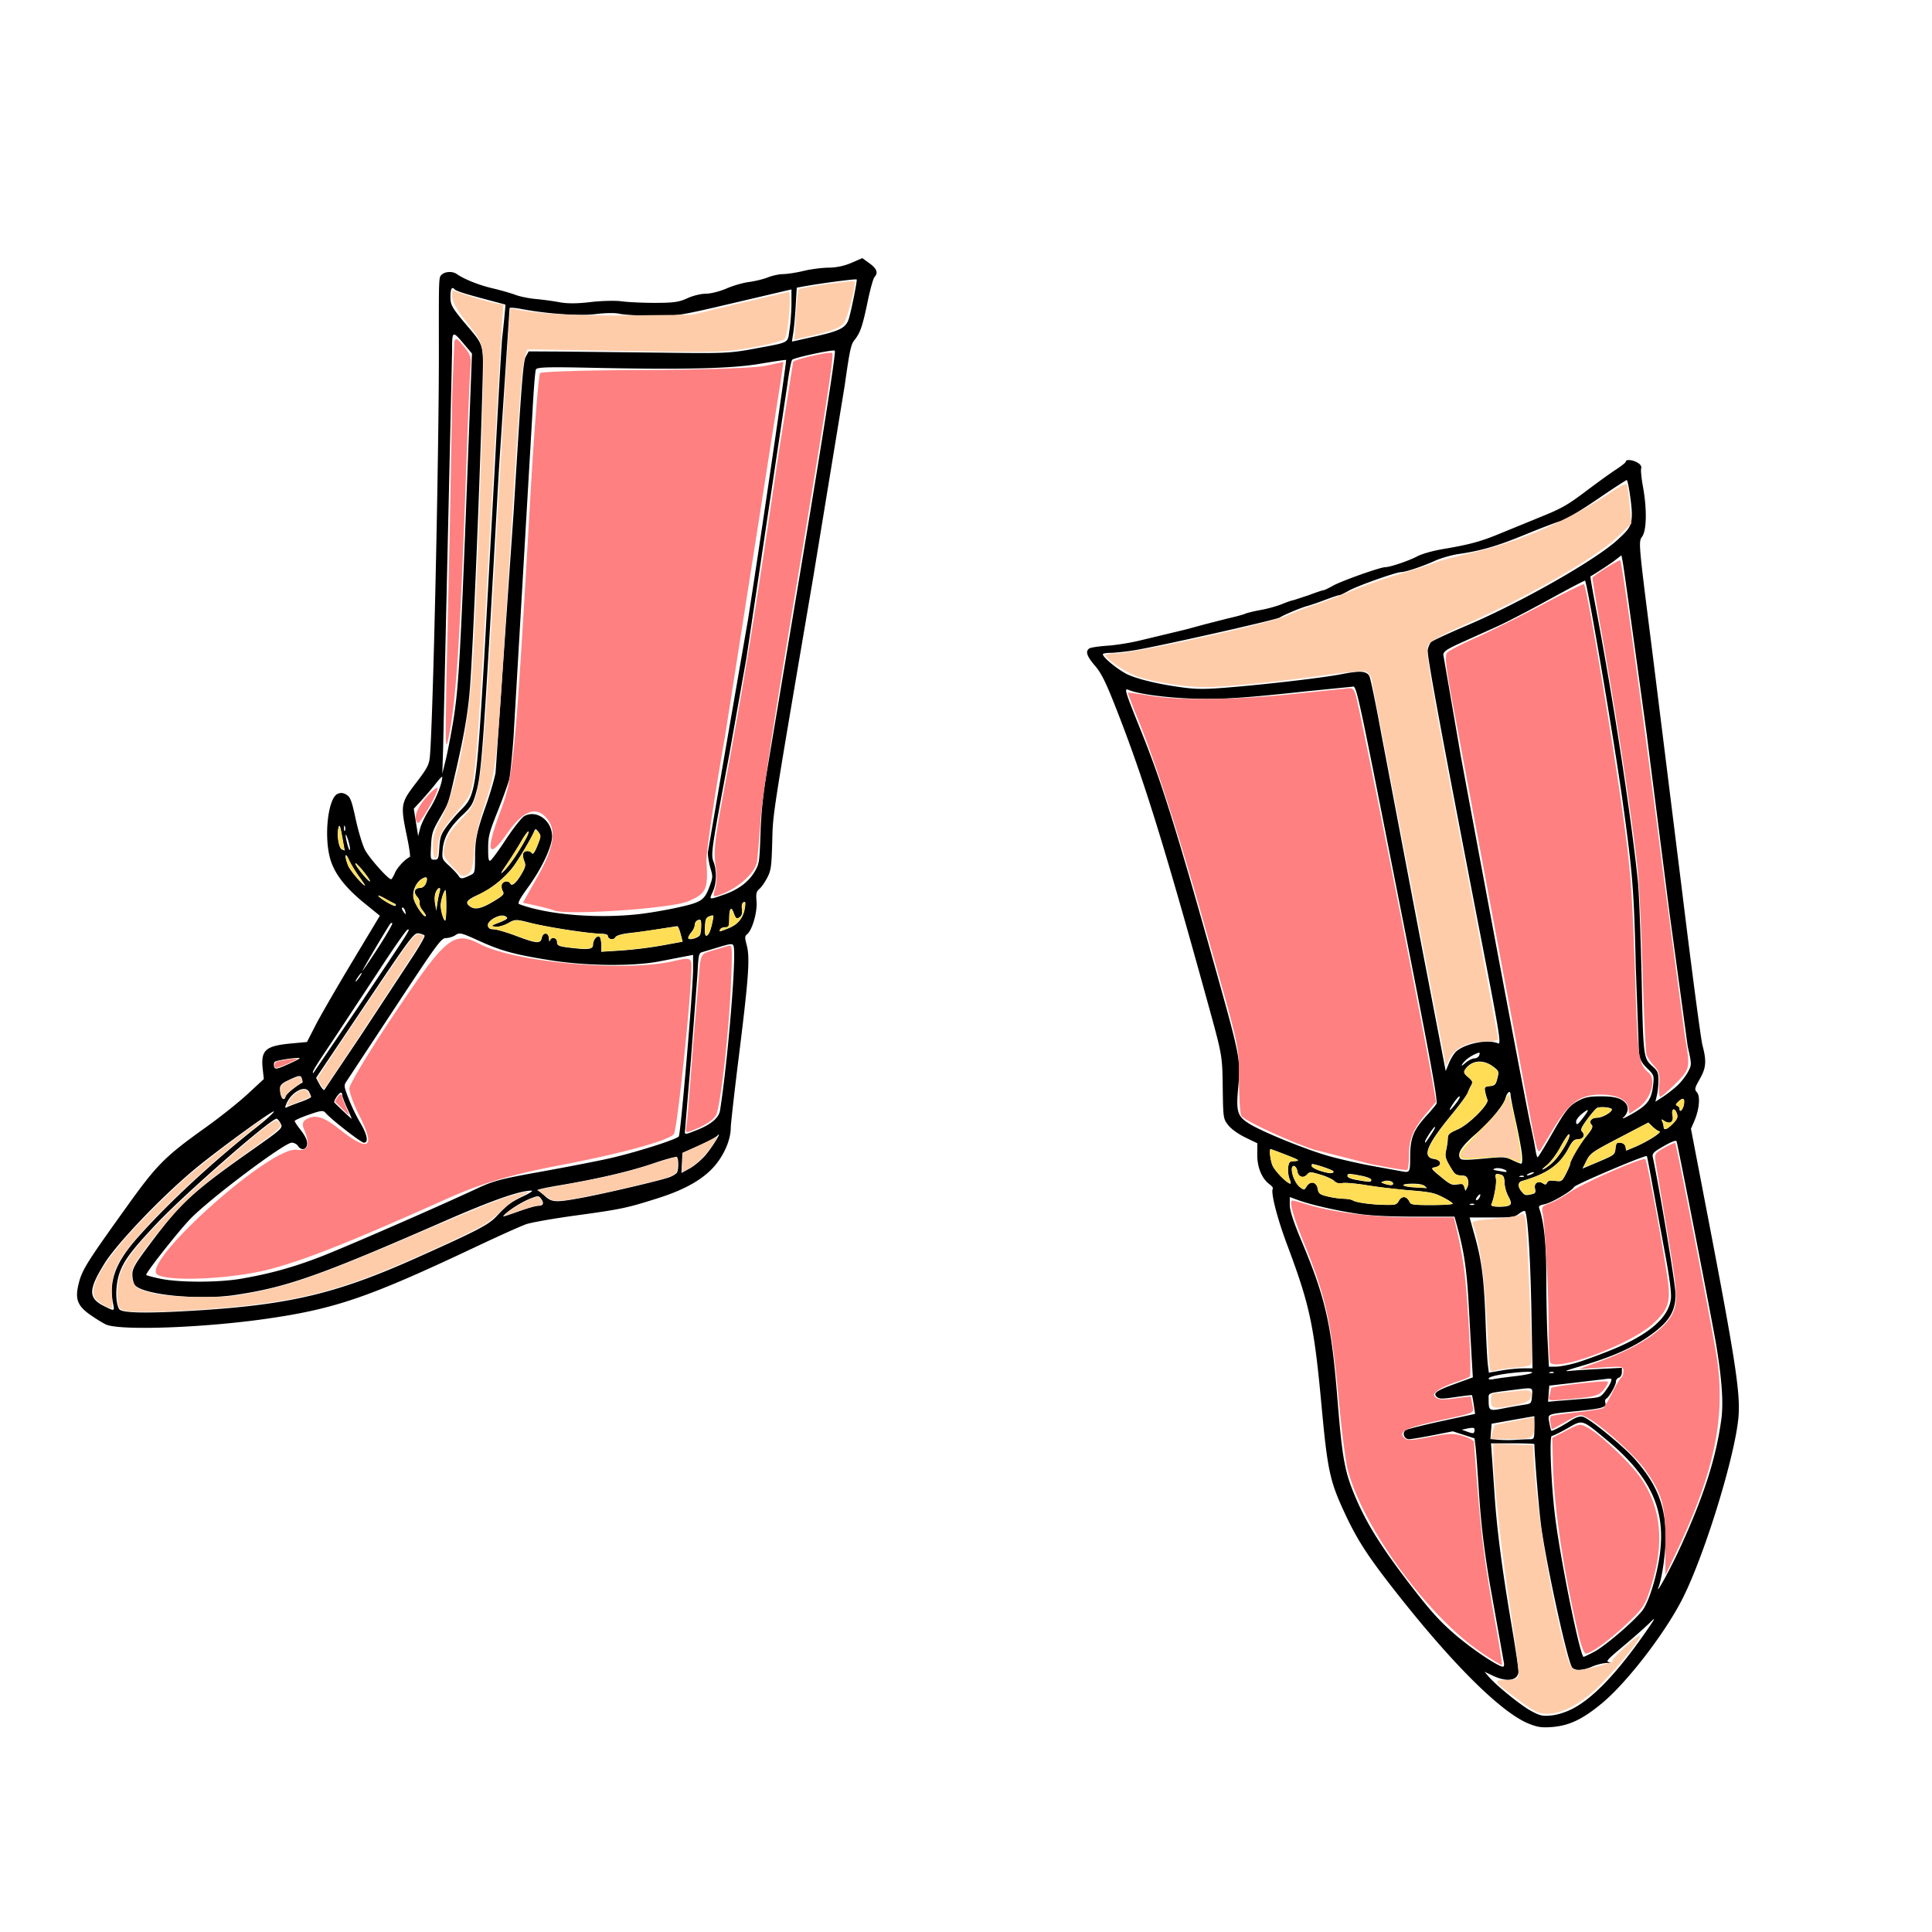 <svg xmlns="http://www.w3.org/2000/svg" cursor="default" viewBox="0 0 256 256" xmlns:v="https://vecta.io/nano"><path d="M114.257 34.202l-1.439.627a7.86 7.86 0 0 1-3.009.637c-.864.005-2.353.197-3.309.427s-2.178.421-2.715.426-1.452.2-2.031.433-1.704.508-2.498.611-2.146.494-3.003.87-2.081.684-2.723.684-1.747.273-2.46.605c-1.067.499-1.813.606-4.229.61-1.613.002-3.617-.09-4.454-.206s-2.694-.071-4.127.099c-1.772.211-3.094.218-4.128.023-.836-.158-2.246-.35-3.133-.427s-2.109-.327-2.716-.555-1.982-.621-3.058-.873c-1.776-.417-3.742-1.206-4.722-1.895-.536-.377-1.539-.329-1.972.095-.401.392-.389.076-.378 10.312.014 13.584-.787 49.448-1.197 53.58-.105 1.064-.351 1.527-1.846 3.48-2.024 2.644-2.062 2.876-1.178 7.118.297 1.428.467 2.629.377 2.67-.635.285-1.661 1.377-1.968 2.094-.202.472-.435.859-.518.859-.395.005-2.946-2.875-3.475-3.923-.329-.651-.875-2.468-1.214-4.038-.525-2.431-.705-2.911-1.21-3.235-.404-.26-.78-.3-1.182-.125-1.236.537-1.827 5.347-1.036 8.429.522 2.036 1.968 3.943 4.63 6.103l1.999 1.623-3.703 6.165c-2.037 3.391-4.21 7.155-4.829 8.365l-1.127 2.2-2.064.192c-3.483.325-4.084.88-3.789 3.498l.137 1.218-2.137 1.98c-1.175 1.089-3.653 3.063-5.506 4.387-5.469 3.906-6.493 4.932-10.492 10.508-5.539 7.724-6.006 8.483-6.462 10.507-.407 1.805-.046 2.7 1.538 3.821.703.498 1.648 1.085 2.1 1.305 1.756.856 12.806.474 21.243-.733 9.174-1.313 13.598-2.831 27.807-9.544 2.987-1.411 5.984-2.758 6.661-2.992s3.609-.752 6.517-1.151c6.121-.839 6.814-.985 11.042-2.329 3.722-1.182 6.213-2.665 7.699-4.584 1.131-1.459 1.849-3.272 1.857-4.685.003-.512.487-4.795 1.076-9.519 1.293-10.359 1.484-13.027 1.05-14.677-.282-1.074-.278-1.215.054-1.49.672-.557 1.357-2.946 1.24-4.324-.091-1.07-.034-1.314.389-1.682.272-.237.74-.911 1.039-1.499.489-.961.554-1.43.648-4.674.116-4.026-.155-2.274 5.473-35.335l4.138-25.227c.65-4.616.822-5.413 1.294-5.994.761-.936 1.061-1.815 1.749-5.123.33-1.586.733-3.029.895-3.205.518-.564.319-1.116-.661-1.827zm-.805 2.817c.037.002.06.005.065.012.088.117-.654 3.852-1.016 5.116-.36 1.258-1.119 1.673-4.409 2.414l-3.142.701c-.017 0 .05-.48.15-1.068s.248-2.196.329-3.573l.147-2.504 1.114-.2c2.15-.386 6.2-.918 6.762-.898zm-53.47 1.151c.065 0 .141.047.227.138.25.265 1.295.6 4.691 1.501l2.072.549c.03.004-.313 3.511-.423 4.328-.075.555-.526 8.408-1.003 17.451l-1.412 25.527c-1.011 16.871-1.146 17.752-2.99 19.582a22.7 22.7 0 0 0-1.983 2.297c-.734 1.013-.864 1.393-.95 2.771-.092 1.475-.142 1.598-.642 1.598-.529 0-.54-.042-.454-1.816.078-1.627.19-1.995 1.073-3.534 1.301-2.267 1.167-1.884 2.143-6.094 1.189-5.129 1.704-8.154 1.956-11.503.408-5.42 1.303-27.112 1.642-39.79.151-5.665.243-5.31-2.071-8.055-1.955-2.32-2.172-2.694-2.172-3.755 0-.795.101-1.198.296-1.195zm44.89.184v1.82c0 1.001-.112 2.557-.248 3.459-.289 1.911.14 1.674-4.64 2.567-3.254.608-4.037.642-12.274.528l-13.228-.144-4.43-.023-.392.721c-.337.619-.564 3.547-1.605 20.624l-2.39 34.475c-.163.876-.733 2.826-1.267 4.333-1.221 3.446-1.45 4.551-1.452 6.989-.002 1.762-.05 1.978-.49 2.197-1.196.594-1.41.614-1.695.158-.159-.255-.722-.859-1.251-1.342-.936-.855-.958-.911-.852-2.16.135-1.592.938-2.977 2.665-4.593 1.103-1.033 1.337-1.423 1.767-2.949.734-2.605.966-5.905 3.015-42.733l1.418-21.464c.061-.082.743-.029 1.514.117 3.451.655 7.834.955 9.924.681 1.167-.153 2.552-.174 3.076-.047s2.48.252 4.345.278c3.241.046 3.699-.025 10.343-1.588l7.549-1.77zm-44.711 5.974c.226-.032.65.47 1.446 1.415l.932 1.106-.56 14.711c-.988 25.951-1.206 29.733-1.98 34.325-.294 1.745-.727 3.952-.962 4.904l-.428 1.731.106-3.317 1.188-52.579c0-1.537.002-2.259.257-2.295zm50.379 2.12c.046.003.074.012.082.025.157.262-1.775 12.582-4.878 31.095l-4.173 24.951c-.471 2.847-.708 5.194-.802 7.954-.126 3.707-.166 3.973-.738 4.969-.799 1.391-2.197 2.445-4.123 3.109-2.019.696-1.964.711-1.461-.385.514-1.119.557-2.808.102-3.977-.379-.972-.273-1.69 2.098-14.267l2.252-12.692 5.442-36.344c.212-1.586.491-3.028.621-3.204.198-.269 4.887-1.285 5.578-1.235zm-6.458 1.242c.05-.004.078-.003.082 0 .088.109-3.556 24.952-5.038 34.349l-3.371 19.465-1.961 11.46c0 .515.155 1.45.343 2.076.316 1.047.314 1.221-.02 2.155-.747 2.09-1.071 2.326-4.133 3.016-1.549.349-3.941.761-5.315.915-5.575.627-12.147.079-15.876-1.323-.251-.095.067-.695 1.195-2.253 1.814-2.505 3.167-5.381 3.167-6.727 0-2.081-2.051-3.582-3.674-2.689-.352.194-1.438 1.564-2.412 3.044s-1.91 2.763-2.079 2.849c-.244.124-.307-.205-.307-1.601 0-1.589.123-2.066 1.278-4.966.703-1.765 1.385-3.663 1.516-4.219s.385-3.021.565-5.48l2.532-43.467c.143-2.728.339-5.129.436-5.336.141-.302 1.524-.348 6.972-.232 12.653.268 18.828.129 22.655-.513 1.673-.281 3.097-.495 3.446-.521zm-45.499 55.237c.011 0 .017.007.017.022 0 .841-.802 2.884-1.65 4.202-.554.861-1.128 2.031-1.275 2.599l-.268 1.034-.289-1.81-.289-1.81 1.07-1.169c.588-.643 1.437-1.64 1.885-2.217.392-.504.722-.853.799-.852zm-12.939 6.47c.02.004.043.049.069.135.063.208.055.457-.017.553s-.124-.075-.114-.379c.007-.21.029-.315.062-.309zm-.67.033c.093.006.197.439.384 1.474l.326 1.821c-.006-.018-.174-.091-.374-.161-.429-.151-.72-1.973-.462-2.893.044-.157.084-.243.126-.24zm26.013.454c.08.006.182.124.36.357.374.491.369.561-.131 1.814-.36.902-.59 1.211-.747 1.004-.296-.393-.943-.384-1.129.016-.081.174-.026.616.122.983.236.585.195.797-.334 1.717-.695 1.21-1.311 1.744-1.513 1.311-.207-.444-.976-.343-1.118.147-.069.24-.006.629.141.865.226.362.054.558-1.116 1.271-1.659 1.01-2.521 1.224-3.176.789-.8-.531-.573-.884 1.036-1.612 1.632-.738 3.349-2.095 4.521-3.575.689-.87 2.427-3.778 2.853-4.773.091-.213.15-.319.23-.313zm-.977.281c.071-.002.046.175-.112.566-.126.313-.711 1.338-1.3 2.278s-1.394 2.009-1.788 2.377c-.603.562-.545.416.369-.927.597-.877 1.428-2.199 1.846-2.937.482-.85.866-1.353.984-1.357zm-24.18.444c.048.025.147.242.291.685.178.543.289 1.124.247 1.29s-.191-.135-.331-.67c-.225-.858-.287-1.348-.207-1.306zm.008 2.704c.07-.01.207.169.4.599.25.555.856 1.561 1.348 2.236s.849 1.217.794 1.206c-.367-.071-2.016-2.018-2.278-2.69-.309-.791-.38-1.334-.264-1.351zm1.267 1.068c.107-.007.586.481 1.11 1.14.56.702.922 1.276.804 1.276-.286 0-2.069-2.224-1.931-2.408zm9.273 1.874c.252-.011.277.264.059.806-.143.354-.458.602-.765.602-.72 0-.924.574-.404 1.134.237.255.389.633.337.84s.112.631.363.943.458.626.458.699c0 .694-1.464-1.343-1.642-2.284-.173-.914.335-2.077 1.112-2.547.206-.125.367-.189.482-.194zm1.814 1.414c.128-.021.19.139.076.498-.089.278-.228.959-.309 1.514l-.148 1.01-.163-.921c-.097-.548-.066-1.161.076-1.514.147-.364.34-.566.468-.587zm.823.283c.071 0 .131.909.135 2.019s-.072 2.018-.168 2.018c-.217 0-.599-1.29-.599-2.024 0-.619.439-2.015.632-2.012zm-8.869.709c.087-.01.46.157.904.409.508.287 1.065.583 1.238.658s.222.212.109.304c-.195.158-2.271-1.081-2.271-1.356 0-.009.007-.014.019-.015zm48.531.844c.114.021.113.246.028.806-.197 1.311-.911 2.196-2.169 2.692-1.287.507-1.285.507-1.114.139.074-.159.373-.288.665-.288.473 0 .53-.124.53-1.137 0-1.37.281-1.703.615-.729.263.767.413.843.881.45.183-.154.259-.543.195-.99-.07-.485.004-.793.215-.901.065-.033.115-.049.153-.041zm-45.341.753c.121 0 .277.195.346.433s.091.433.05.433-.197-.195-.346-.433c-.156-.249-.177-.433-.05-.433zm41.081 1.033c.171.007.127.234-.02.947-.118.576-.315 1.21-.437 1.409-.417.679-.627.36-.561-.846.057-1.027.152-1.236.64-1.408.177-.062.299-.105.377-.101zm-27.802.024c.111.005.211.026.295.068.537.264.381.42-.925.928-.938.365-.95.384-.314.476.365.053 1.103-.154 1.64-.46.958-.545 1.016-.545 3.063-.022 2.196.561 7.804 1.416 9.291 1.416.481 0 .875.116.875.257 0 .473.742.652.972.234.144-.261.879-.474 2.069-.6 1.016-.107 2.775-.351 3.91-.542l2.247-.353c.101-.003.304.46.451 1.029l.268 1.036-2.714.499a55.29 55.29 0 0 1-5.393.667l-2.68.168v-.892c0-.491-.102-.976-.227-1.078-.318-.261-.859.403-.859 1.052 0 .612-.679.684-3.313.354-1.234-.155-1.466-.269-1.466-.719 0-.611-.767-.753-.942-.175-.06.198-.117.068-.127-.289-.022-.83-.788-.888-.949-.072-.155.787-.699.741-3.413-.289-1.254-.476-2.591-.865-2.971-.865-.484 0-.713-.151-.766-.505-.085-.569 1.202-1.356 1.976-1.323zm26.097.547c.174.015.211.226.208.803-.002.501-.075 1.052-.163 1.226-.213.421-1.572.763-1.572.396 0-.156.196-.506.435-.778s.434-.71.434-.973a.71.71 0 0 1 .434-.63.57.57 0 0 1 .223-.043zm-40.83.428c.039-.003.074.011.099.045.067.089-.77 1.541-1.861 3.226s-2.029 3.063-2.084 3.063c-.081 0 2.926-5.101 3.644-6.182.062-.093.138-.146.202-.151zm2.248.869c.206.045-.542 1.159-6.581 10.16l-6.028 8.862c-.263 0 .157-.709 2.373-3.998l6.116-9.27c2.013-3.094 3.807-5.671 3.986-5.727.056-.017.104-.033.134-.027zm1.213.507c.038-.002.075.002.113.006.355.053.717.186.804.296s-.749 1.559-1.857 3.221l-6.637 10.088-4.801 7.153c-.098.047-.382-.294-.631-.758l-.453-.844 6.464-9.626c5.648-8.411 6.426-9.506 6.998-9.536zm5.616.036c.4.02 1.022.281 2.389.907 3.024 1.385 4.796 1.872 9.585 2.634 4.776.76 10.969.821 14.451.144l3.422-.663 1.032-.197-.005 1.986c-.007 2.613-1.642 21.741-1.886 22.064-.325.431-6.074 2.236-9.499 2.983-1.801.392-5.864 1.177-9.031 1.744-5.044.903-6.066 1.176-8.255 2.202-4.962 2.327-17.559 7.819-20.749 9.045-3.609 1.388-6.611 2.218-10.42 2.881h0c-3.006.523-8.201.528-10.715.011-.992-.204-1.849-.432-1.905-.505-.148-.196 4.353-5.905 5.904-7.488 2.672-2.729 12.412-10.038 13.377-10.038.308 0 .681.195.83.433.353.566 1.005.554 1.171-.021.162-.56-.094-1.171-.948-2.263-.362-.463-.658-.923-.658-1.024s.842-.475 1.87-.834c1.643-.572 1.913-.6 2.227-.232.734.862 4.696 3.941 5.071 3.941.653 0 .454-1.064-.497-2.662a24.74 24.74 0 0 1-1.536-3.196c-.64-1.683-.643-1.713-.237-2.322l6.436-9.775c5.545-8.429 6.08-9.157 6.718-9.16.382 0 .95-.18 1.264-.397.194-.134.354-.209.594-.196zm35.829 1.413c.274-.018.367.068.419.25.385 1.333-.771 15.323-1.8 21.78-.154.964-1.155 1.825-2.979 2.561-1.51.61-1.678.643-1.674.334.002-.119.344-4.24.762-9.158l.899-11.759c.127-2.551.184-2.831.596-2.95l2.265-.68c.781-.237 1.237-.36 1.512-.378zm-48.874 3.797c.06 0-.068.259-.284.577s-.442.577-.502.577.068-.259.285-.577.442-.577.502-.577zm-8.441 11.27c.169 0 .259.019.227.063-.06.081-.814.461-1.676.843-1.334.592-1.586.632-1.691.269-.068-.235-.047-.522.047-.638.154-.192 2.363-.539 3.093-.537zm.191 2.405c.201 0 .276.121.341.347.077.265.113.496.08.513-.795.412-2.123 1.489-2.21 1.792-.254.881-.782.179-.782-1.039 0-.361.293-.669.923-.97.922-.44 1.389-.643 1.647-.643zm.672 1.707c.256.013.469.125.598.36.158.287.287.599.287.695s-.628.395-1.396.667-1.561.578-1.763.681c-.313.159-.331.099-.126-.411.471-1.17 1.632-2.029 2.4-1.991zm4.829.483c.101 0 .184.148.184.329s.292.96.649 1.731.626 1.402.597 1.402c-.065 0-2.133-1.946-2.29-2.155-.137-.182.604-1.306.86-1.306zm-8.883 2.499c.097.079-.933 1.019-2.288 2.088-5.886 4.643-11.883 10.217-15.858 14.738-2.873 3.267-3.744 5.693-3.135 8.726.188.934.166.937-1.33.174-1.992-1.016-1.953-2.162.19-5.605 1.689-2.715 7.81-9.089 12.146-12.647 3.108-2.551 10.088-7.628 10.275-7.475zm.367.962c.111 0 .35.281.531.624.323.612.252.677-3.844 3.56-7.756 5.459-9.383 6.958-13.46 12.405-2.012 2.688-2.335 3.25-2.335 4.062 0 .518.147 1.136.326 1.374.976 1.297 8.437 2.047 13.251 1.333 6.889-1.022 11.185-2.536 27.807-9.802 6.279-2.745 10.037-4.059 11.514-4.025.239.006-.243.33-1.071.721-1.652.78-2.159 1.159-3.563 2.663-1.067 1.143-2.558 1.918-10.681 5.553-10.374 4.641-16.564 6.138-28.567 6.91-6.897.443-10.42.395-10.759-.148-.515-.823-.517-3.07-.005-4.65.554-1.709 1.619-3.139 5-6.716 3.757-3.973 15.069-13.864 15.857-13.864zm58.61 2.084c.116.06-1.016 1.852-1.792 2.759-.533.623-1.465 1.406-2.071 1.74l-1.102.608.066-1.336.066-1.336 2.141-.952c1.177-.523 2.298-1.118 2.49-1.322.117-.124.181-.173.203-.162zm-5.664 2.975c.051-.003.084 0 .097.011.23.189.247 1.579.024 2.037-.088.181-.551.473-1.028.649-1.179.435-8.768 2.211-11.793 2.76-3.262.592-3.762.567-4.654-.237-.416-.375-.879-.736-1.028-.802s1.131-.355 2.845-.641c5.094-.851 9.45-1.868 12.539-2.926 1.398-.479 2.64-.828 2.998-.85zm-18.332 5.226c.196.008.303.127.463.362.398.584.254.892-.418.892-.26 0-1.196.255-2.082.566-2.764.972-2.733.964-2.37.601.667-.665 2.316-1.694 3.403-2.122.521-.205.808-.307 1.004-.298z"/><path d="M215.846 60.96c-.244-.006-.412.059-.412.202 0 .115-.577.582-1.282 1.038s-2.528 1.769-4.049 2.918c-2.374 1.792-3.211 2.268-5.898 3.352l-5.387 2.205c-2.547 1.063-4.067 1.48-7.524 2.064-1.432.242-2.838.634-3.482.971-1.171.613-3.622 1.443-4.262 1.443-.666 0-5.861 1.847-6.952 2.471-.564.323-1.124.587-1.245.587s-.997.295-1.946.655l-1.992.655c-.146 0-.825.229-1.508.509s-1.954.636-2.824.79-1.814.382-2.099.506-1.293.397-2.239.606l-3.171.812-2.503.677-5.972 1.434c-1.256.311-3.212.627-4.348.703s-2.213.235-2.394.353c-.572.374-.362 1.031.733 2.298.833.965 1.432 2.171 2.782 5.608 3.606 9.18 6.289 17.786 12.057 38.673 2.065 7.478 2.029 7.277 2.092 11.717.056 3.952.073 4.062.743 4.9.407.508 1.328 1.168 2.263 1.62l1.577.762-.008 1.531c-.009 1.667.614 3.16 1.631 3.908.307.226.502.488.433.581-.315.423.568 3.896 1.883 7.402 3.02 8.05 3.574 10.643 4.575 21.423.788 8.489 1.096 9.916 3.035 14.093 1.602 3.451 2.955 5.576 6.216 9.767 7.821 10.053 14.517 16.742 18.23 18.212 1.127.446 1.654.527 2.907.444 2.36-.156 4.181-1.01 6.784-3.178 3.374-2.811 8.451-9.43 10.72-13.975 2.943-5.896 6.918-18.858 7.35-23.968.261-3.093-.423-7.57-4.017-26.277l-2.283-11.884.449-1.034c.655-1.51.814-3.278.342-3.798-.344-.379-.306-.559.372-1.747.851-1.492.923-2.375.362-4.492-.207-.781-1.392-9.726-2.633-19.878l-4.059-32.645c-1.783-14.042-1.796-14.195-1.311-14.854.611-.831.663-3.634.121-6.624-.202-1.114-.31-2.209-.239-2.432.082-.259-.092-.534-.48-.759-.377-.219-.819-.341-1.133-.347zm-.283 2.654c.189.168.662 3.318.662 4.412 0 1.588-.209 1.97-1.935 3.543-2.924 2.664-12.694 8.222-19.747 11.234-2.538 1.084-4.751 2.107-4.918 2.273s-.365.631-.44 1.032c-.129.684 1.664 10.367 7.485 40.412 1.991 10.278 2.25 11.913 1.861 11.741-1.348-.598-4.41-.004-5.6 1.086-.276.253-.696.936-.934 1.517l-.432 1.058-3.62-18.805-4.936-25.983c-.723-3.948-1.431-7.357-1.573-7.576-.422-.653-1.203-.704-3.625-.234-2.532.491-10.173 1.382-15.416 1.797-2.654.211-3.815.21-5.473 0-3.062-.389-5.994-1.068-7.457-1.727-1.189-.536-3.332-2.271-3.332-2.697 0-.103.445-.187.988-.188s1.937-.148 3.096-.329c3-.468 18.894-4.046 19.367-4.36.534-.353 2.874-1.328 3.689-1.537.362-.093 1.403-.45 2.312-.794s1.752-.625 1.874-.625.681-.264 1.245-.587c1.091-.625 6.285-2.471 6.952-2.471.584 0 2.822-.748 4.481-1.497.797-.36 2.22-.766 3.162-.903 2.95-.428 5.113-1.056 8.647-2.511 1.881-.775 4.007-1.593 4.725-1.819.828-.261 2.679-1.348 5.059-2.973 2.064-1.409 3.788-2.529 3.832-2.491zm-.711 9.967l.157.84c.153.82.767 5.222 3.177 22.793l3.038 23.809 2.404 17.617c.546 2.422.546 2.441.036 3.397-.282.528-.897 1.324-1.367 1.767s-1.325 1.116-1.901 1.494l-1.047.687.2-.85c.11-.467.203-1.363.207-1.99.006-.931-.119-1.253-.676-1.748-1.342-1.192-1.325-1.066-1.556-11.836-.12-5.597-.348-11.406-.506-12.907-.965-9.147-3.344-24.554-5.666-36.684-.375-1.96-.648-3.581-.606-3.603.518-.267 2.637-1.656 3.277-2.148zm-4.828 3.356c.299.278 3.895 21.399 4.996 29.342 1.321 9.53 1.482 11.558 1.73 21.843l.417 11.402c.128.863.391 1.351 1.097 2.035.88.853.922.964.793 2.142-.219 1.999-.703 2.682-2.736 3.853-1.001.577-1.544.806-1.217.512.649-.581.757-1.4.255-1.942-.582-.628-1.449-.856-3.268-.854-1.396.002-2.011.11-2.764.491-1.376.697-1.844 1.272-3.758 4.619-.934 1.634-1.758 2.971-1.83 2.971s-.201-.467-.287-1.038-.386-2.069-.667-3.331c-.52-2.336-4.908-25.56-9.224-48.82l-2.315-13.432c.062-.441.553-.759 2.58-1.668l4.608-2.077c1.158-.524 4.221-2.115 6.808-3.536s4.739-2.551 4.781-2.512zm-30.722 14.032c.509.017.87 2.038 6.859 32.348 3.337 16.888 4.379 22.608 4.178 22.936-.147.24-.723.933-1.28 1.54-1.759 1.917-2.191 2.974-2.204 5.394-.012 2.258.005 2.233-1.329 1.979l-3.557-.646c-1.667-.3-4.252-.882-5.744-1.292-2.879-.791-8.707-3.138-10.571-4.258-1.687-1.013-1.884-1.605-1.594-4.774.355-3.873.359-3.849-3.594-17.931-4.624-16.47-6.62-22.82-9.145-29.086-2.318-5.754-2.403-6.028-1.769-5.759 1.26.535 4.89 1.027 8.455 1.146 3.83.127 6.752-.06 15.134-.968l5.916-.59c.096-.003.172-.041.244-.039zm16.665 48.519c.126-.012.118.086.043.324s-.36.433-.646.433c-.28 0-.816.27-1.192.601-.465.409-.595.461-.407.162.323-.514 1.017-1.045 1.814-1.386.187-.08.311-.127.387-.134zm.042 1.178c.59-.01 1.22.201 1.812.639.801.593.829.668.597 1.584-.212.838-.34.97-.999 1.033-.691.065-.744.131-.615.764.077.381.211.841.297 1.021.273.572-2.461 3.309-3.945 3.948-1.109.478-1.306.658-1.309 1.201-.002.351-.099 1.044-.215 1.539-.208.89-.11 1.187.955 2.867.208.328.553.491 1.034.491.556 0 .762.129.892.56.093.308.056.77-.082 1.027l-.252.467-.158-.502c-.135-.427-.275-.481-.94-.36-.69.126-.943.009-2.172-1.011-1.345-1.115-1.37-1.157-.752-1.278.959-.188.853-.944-.152-1.088-1.616-.23-.978-1.841 2.311-5.839 1.089-1.323 2.059-2.64 2.157-2.925s.306-.738.465-1.006c.244-.412.181-.576-.405-1.062-.539-.447-.637-.664-.438-.971.462-.715 1.155-1.089 1.914-1.101zm3.987 4.028c.091-.005.155.096.155.33 0 .239.303 1.793.674 3.453s.743 3.632.829 4.383c.086.759.05 1.355-.081 1.342s-.67-.23-1.201-.483c-.923-.439-1.091-.448-3.806-.196-2.255.209-2.886.207-3.06-.009-.486-.602.103-1.57 1.923-3.159 2.062-1.8 3.805-3.889 4.066-4.875.126-.476.351-.778.502-.786zm-6.615.579c.117-.002.015.274-.226.612-.895 1.256-1.458 1.671-.725.535.406-.629.833-1.145.95-1.147zm29.621.33c.169.024.216.276.132.752-.122.691-.585 1.153-.585.584 0-.177-.148-.365-.329-.418-.237-.069-.191-.225.167-.559.277-.259.483-.378.615-.359zm-10.629 1.094c.572.007 1.217.131 1.217.309 0 .371-1.284 1.103-1.936 1.103-.79 0-1.182.501-.738.945.213.212.047.576-.658 1.444-.931 1.146-2.202 3.309-2.202 3.748 0 .124-.248.704-.551 1.288-.53 1.022-.583 1.057-1.444.941-.679-.091-.934-.033-1.061.241s-.25.304-.528.113c-.628-.432-1.243-.056-1.071.655.125.519.05.651-.429.758-.859.191-.91.178-1.356-.35-.542-.642-.52-1.244.051-1.407 3.287-.934 5.024-2.155 6.16-4.33.494-.946.751-1.198 1.226-1.201.715-.005 1.035-.537.589-.982-.256-.256-.135-.567.628-1.608.52-.71 1.107-1.402 1.304-1.537.137-.095.455-.132.799-.128zm9.406.299c.103.002.23.115.346.366.279.603.178.914-.522 1.604-.735.724-1.162.857-1.162.362 0-.17-.081-.49-.181-.71-.159-.351-.127-.364.26-.103.755.509 1.289.15 1.09-.731-.11-.487-.002-.792.169-.788zm-11.447.102c.17-.037-.019.298-.566 1.016-.735.965-.919 1.06-.919.474 0-.218.356-.679.791-1.024.362-.287.593-.443.695-.465zm8.085 1.638l.551.539c.303.296.717.578.921.627.426.101-1.608 1.395-3.316 2.11l-1.102.461-.084-.488c-.053-.308-.297-.514-.66-.556-.495-.058-.588.049-.659.764-.08.804-.158.864-2.233 1.742l-2.15.909.525-1.048c.493-.984.76-1.171 4.366-3.053zm-28.276.577c.091-.011-.103.384-.458.922-.782 1.185-.863 1.285-.863 1.07 0-.268 1.035-1.849 1.299-1.984.009-.005.016-.008.022-.008zm17.735.981c.499 0-.956 2.586-2.074 3.687-.386.38-.956.804-1.266.942-.326.144-.168-.065.372-.496.53-.422 1.331-1.482 1.845-2.439.499-.931 1.005-1.693 1.123-1.693zm14.127.876c.082-.006.132.013.15.057.153.373 4.748 23.97 5.241 26.917.763 4.561.986 7.761.69 9.923-.71 5.199-2.327 10.217-5.527 17.16-1.265 2.746-3.285 6.41-2.786 5.054.496-1.347.933-4.474.933-6.683 0-4.055-1.153-6.945-4.098-10.273-1.561-1.764-6.064-5.429-6.879-5.598-.423-.088-.903.064-1.599.508-1.273.811-2.465 1.432-2.573 1.34-.046-.04-.166-.526-.265-1.081-.213-1.184-.403-1.106 3.689-1.517 3.312-.333 3.924-.51 3.743-1.082-.075-.238-.027-.489.106-.557.38-.195 1.289-1.779 1.289-2.247 0-.232.178-.479.395-.548s.395-.389.395-.711v-.586l-2.964.149c-1.63.082-3.439.201-4.019.266-.743.083-.393-.075 1.186-.534 4.783-1.39 7.705-2.732 10.221-4.693 1.969-1.534 2.685-2.849 2.688-4.936.002-1.228-2.038-13.541-3.011-18.168-.103-.49.095-.69 1.458-1.469.768-.44 1.293-.674 1.538-.691zm-53.64 1.089c.053 0 .972.34 2.042.756 1.9.739 1.978.814.892.859-.415.018-.545.2-.61.861-.046.462.037 1.125.184 1.474s.2.635.118.635c-.466 0-2.18-1.776-2.428-2.517-.28-.835-.398-2.07-.198-2.07zm49.809.922c.023-.002.038 0 .044.005.034.031.378 1.825.765 3.987l1.63 8.847c.609 3.226.881 5.312.791 6.072-.297 2.516-2.931 4.776-7.932 6.805-1.746.709-3.917 1.492-4.823 1.742s-2.044.453-2.528.453h-.88l-.172-3.44c-.095-1.892-.174-5.652-.174-8.355-.002-4.454-.307-7.429-.945-9.21-.094-.263.084-.402.651-.505.939-.171 3.604-1.713 3.988-2.308.222-.344 8.866-4.022 9.584-4.093zm-44.306 1.049c.607.057 2.807.816 2.83.977.049.349-.57.328-1.776-.059-.616-.198-1.12-.486-1.12-.642s.03-.279.066-.276zm-2.434.258c.187.01.415.264.476.694.107.752.793.997 1.272.454.347-.394.399-.394 1.74-.01.76.218 1.59.592 1.843.831.331.313.647.397 1.12.298.363-.075 1.815.055 3.228.29s3.968.539 5.678.675c2.73.217 3.268.329 4.414.92.718.37 1.305.756 1.305.858s-1.249.186-2.775.186c-2.402 0-2.798-.051-2.945-.382-.37-.832-1.034-.907-1.442-.164-.271.493-.443.543-1.773.52-1.859-.032-3.912-.314-4.321-.593-.173-.118-.729-.218-1.236-.222s-1.456-.141-2.108-.303c-1.06-.263-1.2-.374-1.317-1.05-.157-.903-.993-1.05-1.469-.258-.289.48-.318.484-.834.109-.587-.426-1.122-1.572-1.122-2.405 0-.319.122-.458.267-.45zm26.883.298c.493-.037 1.308.206 1.308.429 0 .114-.075.108-1.186-.094-.653-.119-.707-.171-.31-.301a.81.81 0 0 1 .188-.034zm4.865.538c.145 0 .086.095-.132.212s-.514.212-.659.212-.085-.095.132-.212.514-.212.658-.212zm-4.77.225c.125.003.299.045.533.119.286.091.419.417.423 1.038.003.498.229 1.312.502 1.81.362.661.417.971.205 1.147-.425.352-2.65.319-2.485-.037.373-.807.75-2.918.619-3.464-.106-.437-.071-.619.203-.613zm-19.591.006c.244-.007.7.074 1.549.236.781.15 1.337.377 1.337.546 0 .326-.144.328-1.91.022-.769-.133-1.252-.334-1.252-.52s.032-.278.276-.284zm22.89.226c.091.003.17.023.214.06.088.073-.068.124-.346.115-.307-.011-.37-.062-.159-.132.095-.031.199-.045.291-.042zm-17.933.665c.428-.011.828.152.828.393 0 .263-.442.268-1.186.015-.484-.165-.489-.192-.066-.336a1.45 1.45 0 0 1 .424-.073zm3.431.4c.821 0 1.403.118 1.613.328.18.18.284.309.23.286s-.78-.077-1.613-.12c-1.841-.096-2.027-.494-.23-.494zm8.908 1.409c.064.014.05.154-.071.416-.091.197-.273.359-.403.359s-.093-.192.084-.427c.186-.248.327-.361.391-.348zm-25.213.362l1.12.41c1.696.621 5.308 1.441 8.083 1.834 1.696.24 4.093.352 7.555.352h5.071l.401 1.474c.882 3.244 1.225 5.618 1.476 10.212l.406 7.208.143 2.403-2.4.874c-2.489.906-2.945 1.249-2.325 1.747.306.246.706.244 2.457-.013 1.15-.168 2.117-.283 2.148-.256s.139.598.239 1.268l.182 1.218-4.377.945c-2.408.52-4.567 1.061-4.8 1.201-.55.333-.241 1.206.427 1.206.267 0 1.68-.234 3.138-.52l2.653-.52 1.441.465 1.441.465.134 1.092c.074.601.262 3.107.418 5.57.282 4.451.692 7.963 1.465 12.56l1.861 10.43c.079.33.034.601-.1.601-.648 0-4.151-2.354-6.412-4.308-1.979-1.711-3.238-3.106-5.789-6.42-3.841-4.988-5.811-8.119-7.311-11.625-1.467-3.426-1.793-5.187-2.431-13.134-.794-9.892-1.578-13.347-4.723-20.829-1.104-2.625-1.59-4.109-1.59-4.848zm24.22.876c.091.003.17.023.214.06.088.073-.068.124-.346.115-.307-.011-.37-.062-.159-.132a.86.86 0 0 1 .291-.042zm6.848.964c.049-.004.085.006.104.03.352.474.705 5.939.841 13.013l.149 7.809-1.259.005c-.692.002-1.994.132-2.893.289l-1.634.284-.137-1.108c-.075-.609-.205-3.073-.289-5.476-.198-5.676-.501-8.153-1.391-11.359l-.728-2.621h2.95c2.725 0 3-.039 3.603-.508.269-.21.536-.345.683-.358zm3.692 21.316c.091.003.17.023.214.06.088.073-.068.124-.346.115-.307-.011-.37-.062-.159-.132a.86.86 0 0 1 .291-.042zm-3.233.002c1.223-.006.523.323-1.686.578-1.268.147-2.573.327-2.899.401s-.593.038-.593-.083c0-.279 1.75-.643 4.019-.835a15.17 15.17 0 0 1 1.159-.062zm10.917.904c.231.017.21.135.105.428-.097.273-.453.852-.79 1.286-.589.758-.689.795-2.544.935l-3.461.278-1.531.132.082-1.067.082-1.067 3.162-.365 4.17-.497c.357-.047.587-.073.726-.063zm-10.804 1.281c.575.014.512.273.455 1.004-.079 1.018-.095 1.035-1.134 1.186a69.34 69.34 0 0 0-2.683.474c-1.858.365-1.928.322-1.928-1.171 0-.942-.293-.831 3.426-1.301.945-.119 1.52-.199 1.865-.191zm.77 3.696v1.523c0 1.434-.035 1.524-.593 1.526-.326.002-1.186.039-1.911.084a17.83 17.83 0 0 1-2.319-.016l-1.002-.098.079-1.011.079-1.01 1.976-.357 2.833-.499zm6.154.839c.703.006 1.435.654 3.43 2.308 5.848 4.848 7.886 9.29 7.018 15.299-.408 2.822-1.395 6.031-2.21 7.184-.915 1.294-4.93 4.766-6.441 5.57-.703.374-1.346.68-1.43.68-.443 0-2.956-12.285-3.731-18.239-.554-4.261-.846-11.031-.474-11.031.158 0 1.076-.448 2.04-.995.85-.482 1.318-.78 1.799-.776zm-14.473.709c.159-.009.278.003.318.036.079.065.102.265.053.444-.076.278-.206.284-.88.045l-.791-.281.737-.163c.203-.045.403-.072.562-.08zm2.573 2.045h2.873c1.58 0 2.874.049 2.874.109.02 1.718.642 9.131.934 11.14.835 5.745 3.529 17.917 4.09 18.477.442.442 1.413.381 2.692-.167.61-.262 1.524-.469 2.031-.459.615.011.702-.015.261-.08-.617-.09-.491-.24 1.862-2.217 1.388-1.166 2.964-2.562 3.502-3.103.79-.793.639-.498-.782 1.529-3.76 5.362-6.928 8.645-9.647 9.999-.878.437-1.942.763-2.73.836-1.136.105-1.451.036-2.61-.579-1.332-.707-4.619-3.36-5.654-4.564l-.562-.655 1.132.536c1.892.897 3.373.627 3.37-.613 0-.386-.408-3.11-.906-6.054-1.268-7.499-1.932-12.576-2.245-17.147l-.377-5.461z"/><path d="M73.436 120.643c-.351-.141-1.428-.43-2.394-.643l-1.755-.387 1.995-3.534c2.126-3.767 2.487-6.063 1.198-7.617-1.424-1.715-3.141-1.075-5.284 1.972-2.575 3.66-2.912 2.459-.848-3.024 1.698-4.511 1.943-7.089 3.893-41.044.523-9.101 1.12-16.717 1.328-16.924s6.46-.394 13.895-.414 14.604-.27 15.932-.554l2.414-.516-.356 2.47-7.388 47.15c-1.421 8.065-2.526 15.537-2.456 16.605.241 3.664-.022 4.227-2.453 5.255-2.226.942-16.035 1.881-17.723 1.205zm-52.578 48.252c-2.345-1.487 14.845-16.933 18.41-16.543 1.64.179 1.902-.568.983-2.801-.305-.741-.035-1.187.897-1.483.949-.301 2.047.143 3.81 1.539 3.986 3.157 4.859 2.532 2.613-1.87-.703-1.377-1.277-2.96-1.277-3.517s2.781-5.149 6.18-10.203c6.658-9.9 7.667-10.709 11.124-8.921 4.734 2.448 19.3 3.729 25.645 2.256 2.199-.511 2.393-.444 2.376.814-.058 4.241-1.91 21.749-2.343 22.142-1.026.932-7.089 2.57-15.435 4.167-6.249 1.196-10.184 2.374-14.689 4.396-12.646 5.675-18.886 8.15-23.572 9.348-4.928 1.26-13.202 1.64-14.723.676zm73.922-51.231c.189-.683.23-1.825.095-2.649-.358-2.19-.243-3.266 1.15-10.792 2.703-14.607 3.818-21.495 7.161-44.229l1.908-12.034c.229-.37 4.926-1.431 5.186-1.171s-.871 7.562-5.363 34.526c-2.557 15.349-3.94 24.531-4.16 27.622-.181 2.547-.393 4.951-.471 5.343-.304 1.527-2.796 3.646-5.14 4.37-.667.206-.683.164-.365-.986zm-3.774 31.115c.103-.75.483-5.459.844-10.464l.887-10.526c.219-1.349.306-1.447 1.633-1.829l2.045-.608c.631-.2.64-.112.457 4.703-.244 6.428-1.426 16.831-2.017 17.753-.448.698-1.534 1.382-3.2 2.016-.838.318-.838.318-.65-1.045zM59.15 90.416l.46-20.916.325-17.563.265-6.671c.211-.538.348-.469 1.251.627.961 1.166 1.006 1.338.858 3.318-.086 1.148-.307 6.399-.492 11.668-.838 23.874-1.373 32.144-2.386 36.882-.404 1.89-.429 1.233-.28-7.345zm-3.805 18.631c-.607-.607-.129-1.983 1.206-3.472.788-.88 1.426-1.374 1.43-1.109.011.69-2.377 4.84-2.636 4.581zm147.687 40.346l-10.777-57.438c-.702-3.954-.808-5.105-.504-5.471.212-.255 1.926-1.145 3.81-1.978s5.842-2.803 8.797-4.379 5.442-2.793 5.529-2.707c.425.425 4.347 24 5.508 33.114.755 5.924.925 8.558 1.313 20.35.304 9.248.448 10.176 1.736 11.246 1.084.899.314 3.518-1.372 4.667l-1.162.792-.162-.884c-.182-.99-1.542-1.634-3.51-1.663-2.865-.042-4.365 1.05-6.554 4.77l-1.582 2.616c-.292.438-.495-.136-1.07-3.034zm-21.45 4.838l-7.504-1.908c-3.448-1.167-9.224-3.854-9.605-4.468-.15-.242-.288-2.38-.306-4.751-.038-4.862.266-3.513-4.815-21.395-3.285-11.563-6.271-20.778-8.535-26.345-.786-1.932-1.4-3.542-1.365-3.579s1.351.143 2.925.398c3.956.642 10.683.582 18.386-.163l7.529-.775c.916-.13 1.054-.041 1.35.87.537 1.652 9.056 44.576 10.266 51.725l.368 2.172-1.327 1.573c-1.705 2.021-2.257 3.38-2.257 5.549 0 .961-.108 1.812-.239 1.89s-2.323-.279-4.87-.793zm14.812 64.811c-7.141-4.766-15.814-16.619-17.833-24.37-.258-.991-.771-4.986-1.14-8.88-1.024-10.811-1.717-13.924-4.763-21.41-1.337-3.287-1.876-5.314-1.41-5.308.151.002.994.224 1.872.493 3.621 1.11 8.747 1.739 14.183 1.739h5.338l.537 2.315a57.51 57.51 0 0 1 .844 4.71c.478 3.733 1.004 13.828.734 14.072-.133.121-.994.463-1.913.761s-1.975.789-2.348 1.091c-.584.473-.614.602-.211.936.341.283 1.015.311 2.508.103 1.122-.156 2.056-.265 2.075-.241s.121.502.228 1.063c.226 1.187.602 1.014-4.733 2.184-4.119.903-5.107 1.41-4.3 2.208.408.403.838.391 3.384-.101s3.106-.508 4.391-.133c.811.236 1.474.608 1.474.827s.214 3.052.476 6.297c.525 6.513 1.045 10.393 2.416 18.021.503 2.802.868 5.142.811 5.2s-1.237-.652-2.622-1.576zm9.031-38.469c-.117-.117-.218-2.308-.223-4.87-.011-4.804-.486-13.621-.81-15.042-.159-.698-.033-.86.945-1.214.621-.225 1.842-.899 2.714-1.498 1.784-1.227 9.669-4.668 9.972-4.352.267.28 2.825 14.35 3.054 16.798.218 2.338-.196 3.335-2.104 5.058-2.952 2.667-12.421 6.246-13.547 5.12zm-.101 4.308c.109-.408.201-.833.203-.943.005-.25 7.29-1.082 7.514-.857.09.09-.133.539-.494.998-.696.885-1.218 1.024-5.063 1.347-2.351.197-2.358.196-2.16-.544zm3.765 31.43c-1.967-8.493-3.183-16.663-3.315-22.273l-.083-3.513 1.827-.956c1.816-.95 1.833-.952 2.885-.386 1.707.919 5.816 4.851 7.116 6.81 2.623 3.952 3.031 8.525 1.264 14.17-.794 2.538-.995 2.853-3.083 4.855-2.295 2.201-4.864 4.086-5.567 4.086-.238 0-.658-1.124-1.045-2.794zm11.588-11.903c.012-4.937-.425-6.491-2.728-9.708-1.352-1.888-5.682-5.791-7.525-6.784-1.062-.572-1.062-.572-2.939.46l-1.878 1.032-.154-.807c-.085-.444-.046-.874.087-.956s1.68-.313 3.438-.513 3.32-.453 3.471-.561.687-1.027 1.191-2.041 1.041-1.92 1.194-2.015.278-.471.278-.837c0-.641-.109-.658-2.954-.467l-2.954.199 2.905-1.064c5.119-1.876 8.671-4.275 9.593-6.482.649-1.554.556-2.757-.86-11.128l-1.469-8.778c-.162-1.049-.088-1.169 1.157-1.868.732-.411 1.384-.693 1.451-.627.169.169 4.816 24.119 5.454 28.11 1.29 8.071-.226 15.448-5.398 26.271l-1.37 2.866.01-4.303zm-.823-60.693c.095-1.372-.009-1.757-.672-2.475-.431-.467-.882-1.126-1.001-1.463s-.356-5.295-.526-11.017-.458-11.769-.641-13.438c-.791-7.244-2.801-20.437-4.808-31.566-.708-3.926-1.242-7.182-1.187-7.236.575-.563 3.55-2.4 3.679-2.272.245.245 2.937 19.875 5.697 41.553l2.868 21.555c.723 4.184.703 4.28-1.265 6.248-.955.955-1.853 1.736-1.996 1.736s-.21-.731-.148-1.625z" fill="#ff8080"/><path d="M57.363 112.081c0-1.274.244-2.086 1.081-3.592 1.873-3.373 3.669-12.109 4.176-20.308.384-6.21 1.118-25.036 1.307-33.529.22-9.879.474-8.607-2.492-12.462-.956-1.243-1.517-2.293-1.517-2.842v-.87l2.229.727c1.226.4 2.754.825 3.395.946l1.166.219-.205 2.751c-.113 1.513-.778 13.025-1.478 25.583-1.76 31.589-2.045 35.17-2.937 36.849-.196.37-1.043 1.463-1.88 2.429-1.697 1.957-2.206 3.03-2.206 4.651 0 .603-.144 1.097-.319 1.097s-.319-.741-.319-1.646zm2.608 2.784c-1.154-1.252-1.294-1.563-1.12-2.482.279-1.47.635-2.075 2.222-3.772 2.849-3.046 2.686-1.626 5.067-44.06l1.301-21.665.199-2.026 1.009.181c3.309.595 7.702.814 14.9.745l8.143-.079 6.28-1.511 6.505-1.511c.444 0-.031 5.743-.514 6.227-.255.255-2.187.767-4.292 1.137-3.631.638-4.497.662-16.807.46l-12.979-.213-.34 1.064c-.418 1.309-.704 5.096-2.127 28.207-1.679 27.27-1.55 26.07-3.414 31.759-.583 1.779-1.067 4.059-1.18 5.551-.158 2.093-.307 2.608-.862 2.975-.62.41-.772.334-1.99-.987zm45.492-73.096c.11-1.785.29-3.333.399-3.442.242-.24 7.169-1.222 7.359-1.043.285.268-.95 5.04-1.447 5.589-.578.639-1.543.998-4.516 1.682l-1.996.459zm85.785 97.607l-9.539-49.509c-.108-.389-.462-.792-.786-.895s-2.644.108-5.155.468c-6.138.882-13.476 1.614-16.169 1.614-2.512 0-6.906-.701-8.978-1.432-1.393-.491-4.137-2.34-4.156-2.799-.005-.132.601-.24 1.347-.24 2.55-.002 20.829-4.052 22.839-5.061.655-.329 2.197-.924 3.426-1.323s3.529-1.273 5.109-1.941a67.79 67.79 0 0 1 6.279-2.197c1.873-.54 3.935-1.203 4.583-1.474s2.728-.835 4.624-1.254c6.397-1.415 13.373-4.436 18.903-8.186 1-.678 1.889-1.117 1.977-.975s.26 1.371.383 2.731l.224 2.474-1.728 1.674c-2.889 2.798-11.709 7.884-20.351 11.736-3.387 1.509-4.657 2.231-4.862 2.763-.371.959.434 5.553 6.251 35.684l3.035 16.366c0 .266-.53.399-1.59.399-2.286 0-4.061.799-4.748 2.139l-.565 1.102zm6.207 42.15c-.087-.144-.255-2.417-.374-5.051-.317-7.042-.955-11.717-1.951-14.312-.134-.348.457-.49 2.77-.664 1.617-.122 3.189-.356 3.495-.519.465-.249.589-.118.762.808.159.849.762 14.635.811 18.554.008.6-.228.695-2.2.878-1.215.113-2.422.287-2.682.387s-.544.064-.631-.08zm.093 4.049c0-.773.139-.963.718-.985.395-.015 1.553-.131 2.573-.258 1.95-.243 2.298-.088 1.99.884-.133.419-.716.699-1.99.955-2.914.585-3.292.517-3.292-.596zm.199 4.232l.266-.952c.046-.061 4.945-1.044 5.203-1.044.044 0 .08.419.08.932 0 1.844-.155 1.942-3.074 1.942h-2.686zm3.378 35.393c-3.232-2.396-3.343-2.583-1.541-2.583 1.121 0 1.476-.131 1.624-.597.104-.328-.39-4.336-1.098-8.905-1.194-7.702-2.236-17.213-2.24-20.448l-.002-1.37 2.634.093 2.634.093.087 1.597c.372 6.859 1.966 16.835 3.902 24.416.957 3.748 1.085 3.94 2.506 3.75 1.328-.177 4.53-1.103 4.044-1.169-.176-.024.537-.821 1.583-1.771s1.965-1.666 2.041-1.59c.225.225-2.433 3.588-4.821 6.102-2.58 2.716-5.292 4.271-7.448 4.271-1.158 0-1.734-.279-3.904-1.888zM42.482 143.691c-.224-.355-.408-.725-.408-.822 0-.193 10.396-15.673 11.733-17.471 1.112-1.495 1.381-1.72 1.9-1.59.23.058.418.165.418.239s-.264.584-.587 1.135c-.654 1.116-11.851 18.142-12.339 18.761l-.309.393zm-4.211 2.205c.515-.916 1.708-1.7 2.264-1.487.18.069.582.718.582.94 0 .072-2.9 1.204-3.084 1.203-.071 0 .036-.295.238-.656zm-24.566 27.002c-.455-.261-.94-.635-1.078-.832-.885-1.264.622-4.19 4.302-8.35 1.809-2.045 5.791-5.992 7.832-7.762 2.664-2.311 10.192-7.954 10.372-7.774.04.04-.982.93-2.272 1.977-8.215 6.669-15.6 14.078-17.18 17.238-.762 1.523-.963 2.538-.861 4.341.069 1.217.044 1.639-.098 1.638-.105-.001-.563-.215-1.018-.476zm3.302.85c-.907-.143-1.071-.224-1.25-.616-.335-.735-.228-3.216.19-4.398.652-1.846 2.441-4.11 6.164-7.798 3.493-3.46 10.893-9.998 13.412-11.849 1.069-.786 1.248-.8 1.606-.131.217.406-.251.81-4.275 3.69-4.838 3.463-6.398 4.693-8.242 6.496-2.065 2.019-6.069 7.033-6.866 8.598-.541 1.062-.24 2.586.589 2.975 1.727.811 4.112 1.134 8.411 1.137 3.063.002 3.898-.052 5.668-.368 5.987-1.069 9.873-2.441 23.71-8.369 7.92-3.393 10.439-4.39 12.369-4.896 1.832-.48 1.923-.406.453.366-.911.478-1.745 1.103-2.747 2.056-1.253 1.192-1.723 1.513-3.641 2.485-2.805 1.421-8.327 3.916-11.623 5.25-8.474 3.431-14.438 4.6-27.121 5.317-2.77.157-5.997.183-6.808.055zm19.419-32.321a.55.55 0 0 1 .167-.743c.385-.183 2.942-.549 2.942-.42s-2.621 1.278-2.906 1.278a.32.32 0 0 1-.203-.115zm.989 3.99c-.157-.24-.27-.694-.273-1.096-.003-.455.306-.751 1.258-1.206.453-.216.958-.411 1.122-.434.264-.035.31-.015.395.172.189.416.129.56-.363.866-.715.445-1.526 1.16-1.698 1.496-.207.405-.285.441-.442.201zm29.622 15.449c.564-.611 2.658-1.832 3.736-2.179l.551-.177.23.257c.385.431.412.86.057.926l-.702.126c-.285.05-1.273.347-2.195.659l-1.796.607c-.066.022-.012-.077.12-.219zm6.047-1.868c-.143-.052-.6-.363-1.015-.692l-.755-.598.336-.103c.185-.057 1.235-.265 2.332-.463 6.152-1.11 8.74-1.716 12.698-2.972 2.402-.762 2.875-.879 3.012-.742.063.063.097.371.097.875 0 1.377-.14 1.463-3.912 2.4-3.981.989-8.704 2.006-10.588 2.279-.99.143-1.838.15-2.206.017zm17.281-4.186l.072-1.284.047-.746.451-.199 3.485-1.644c.351-.196.653-.345.67-.329s-.287.505-.675 1.088c-1.045 1.57-2.099 2.579-3.471 3.324l-.602.327z" fill="#fca"/><path d="M36.447 141.425c-.097-.096-.055-.492.064-.611.14-.14.608-.255 1.679-.414 1.291-.191 1.389-.16.639.204-.855.414-2.002.874-2.183.874-.08 0-.17-.024-.199-.053zm8.841 5.446l-.906-.916.319-.525c.312-.513.634-.562.634-.097 0 .128.216.71.48 1.293s.458 1.082.43 1.11-.458-.362-.957-.865z" fill="#ff8080"/><g fill="#fd5"><path d="M200.342 153.637l-.958-.403-2.766.204c-2.48.183-2.792.178-3.017-.048-.439-.439.009-1.07 2.654-3.732 1.919-1.932 2.624-2.756 2.993-3.497l.613-1.18c.17-.275 1.676 7.134 1.678 8.257.001.461-.052.83-.118.82s-.551-.199-1.078-.421zm-12.367 6.01c-.53-.028-.865-.084-1.002-.169-.06-.037-.135-.132-.207-.262-.226-.41-.454-.594-.735-.594s-.46.136-.748.579c-.275.423-.433.463-1.739.437-1.88-.037-3.652-.274-4.248-.568-.326-.161-.441-.179-1.673-.269-.946-.069-2.29-.37-2.64-.593-.19-.12-.263-.253-.36-.649s-.128-.465-.275-.627c-.134-.149-.289-.218-.485-.218-.286 0-.546.181-.765.531-.159.255-.246.343-.338.343-.102 0-.48-.25-.666-.44-.492-.504-.912-1.513-.913-2.191 0-.183.066-.377.142-.418.224-.12.473.165.573.657.072.351.203.562.417.672a.61.61 0 0 0 .487.043c.133-.039.201-.085.41-.283.339-.321.406-.331 1.087-.155 1.163.301 2.036.659 2.467 1.012a2.27 2.27 0 0 0 .335.231c.166.08.441.099.808.056.449-.053 1.475.03 2.766.225l2.334.336 3.232.353 1.454.129c1.253.111 1.951.226 2.522.415a10.57 10.57 0 0 1 1.431.672c.482.275.863.553.83.607-.018.029-.384.078-.832.113a64.45 64.45 0 0 1-3.669.027zm-17.174-2.878c-.423-.211-1.381-1.154-1.882-1.852-.307-.427-.435-.77-.56-1.496-.106-.615-.101-1.14.011-1.14.048 0 1.074.378 1.895.698 1.269.495 1.694.687 1.694.768 0 .055-.109.078-.528.109-.266.02-.383.041-.452.081-.205.119-.302.471-.303 1.096a3.55 3.55 0 0 0 .211 1.271c.18.533.169.592-.085.465zm23.303.696c-.038-.161-.123-.359-.187-.44l-.117-.148-.671.04c-.652.039-.68.036-.964-.109-.541-.274-2.387-1.823-2.34-1.963.011-.033.189-.115.396-.182.467-.151.606-.271.606-.519 0-.314-.303-.53-.862-.613-.681-.102-.918-.552-.67-1.274.317-.921 1.066-2.033 2.942-4.369 1.682-2.095 1.999-2.547 2.467-3.526.315-.659.409-.91.384-1.023-.02-.09-.235-.343-.538-.632-.413-.393-.505-.512-.505-.648 0-.339.522-.879 1.126-1.165.331-.156.423-.175.878-.172.786.005 1.456.298 2.125.929.295.279.33.336.33.536 0 .284-.231 1.154-.357 1.346-.15.229-.314.305-.8.37-.708.095-.752.227-.437 1.302l.164.593c.06.288-.859 1.455-1.821 2.312-.883.786-1.463 1.19-2.318 1.612-.999.493-1.066.565-1.117 1.196-.021.258-.103.829-.182 1.27-.1.557-.133.88-.106 1.061.081.542 1.024 2.161 1.376 2.364.114.065.378.127.674.157.267.027.545.088.616.134.369.241.439.955.15 1.519l-.171.335zm3.949 2.381c-.301-.057-.459-.148-.421-.241.241-.591.485-1.655.59-2.577.049-.425.049-.655.001-.922-.082-.45-.026-.539.311-.501.577.065.732.277.814 1.116a4.79 4.79 0 0 0 .516 1.866c.384.829.365 1.042-.106 1.183-.221.066-1.464.121-1.706.076zm-22.567-4.568c-1.011-.267-1.65-.595-1.65-.845 0-.188.115-.184.878.035 1.078.309 1.945.669 1.945.808 0 .19-.459.191-1.172.002zm5.406 1.236c-1.776-.302-2.233-.436-2.292-.673-.058-.23.016-.268.452-.231.913.077 2.252.41 2.545.633.259.197-.169.362-.704.271zm2.663.349l-.446-.166c-.069-.069.395-.203.703-.203.37 0 .71.14.741.304.045.241-.372.268-.998.065z"/><path d="M187.694 157.336c-.763-.051-1.355-.135-1.591-.225-.153-.058-.155-.063-.046-.127.161-.095 2.011-.089 2.331.007a1.31 1.31 0 0 1 .423.238l.181.165-.31-.006-.988-.052zm14.091.683c-.334-.349-.514-.689-.514-.975 0-.336.164-.458.931-.693 2.808-.862 4.441-2.035 5.535-3.978.638-1.133.812-1.325 1.251-1.383.488-.064.57-.09.718-.227.197-.182.198-.498.004-.761a.71.71 0 0 1-.141-.323c0-.223.257-.657.87-1.468.752-.995 1.134-1.395 1.382-1.444.477-.095 1.369-.006 1.626.162.171.112.106.242-.253.503-.573.416-1.041.59-1.844.685a.67.67 0 0 0-.466.22c-.227.227-.237.391-.042.679.216.319.14.504-.6 1.446-1.008 1.283-2.023 3.013-2.227 3.798-.089.342-.721 1.658-.935 1.947-.196.266-.369.31-.969.248-.752-.077-.918-.047-1.103.202-.218.293-.24.3-.493.151-.472-.276-.907-.236-1.081.1-.069.132-.081.268-.053.599.019.235.015.459-.01.496-.083.126-.481.252-.894.283l-.409.031zm2.957-3.397c.801-.712 1.334-1.395 2.016-2.585.546-.952 1.003-1.649 1.103-1.682.284-.093-.276 1.158-1.006 2.244-.53.79-1.332 1.644-1.9 2.025-.512.343-.6.343-.213-.002zm5.053.091c0-.081.673-1.326.823-1.522.082-.107.317-.319.524-.47.617-.453 1.148-.744 5.709-3.132l1.552-.812.395.377c.385.367.802.68 1.002.753.159.058.118.135-.198.372-.777.585-2.298 1.407-3.553 1.919l-.547.223-.06-.282c-.033-.155-.087-.333-.12-.394-.109-.203-.395-.331-.743-.331-.296 0-.33.013-.403.155a1.85 1.85 0 0 0-.118.494c-.066.598-.172.803-.541 1.041-.18.116-1.052.521-1.939.899l-1.785.71zm10.727-5.168c-.032-.035-.058-.131-.073-.267-.026-.233-.074-.414-.187-.702-.041-.105-.066-.199-.056-.209s.091.029.181.086c.284.183.516.282.69.294.209.015.282-.005.403-.111.177-.155.224-.451.142-.881-.072-.378-.043-.629.084-.712.06-.039.076-.04.15-.001a.61.61 0 0 1 .17.178 1.86 1.86 0 0 1 .231.668c0 .14-.075.345-.189.517a5.51 5.51 0 0 1-.792.835c-.403.33-.642.426-.753.303zm2.074-2.427c-.016-.03-.03-.097-.03-.148-.001-.212-.123-.369-.373-.482-.121-.055-.13-.101-.048-.235a2.66 2.66 0 0 1 .605-.551c.168-.096.268-.103.341-.022.045.05.054.102.052.332a1.78 1.78 0 0 1-.197.842c-.136.279-.283.39-.351.264zm-177.18-34.562c-.25-.125-.416-.434-.529-.984-.103-.503-.117-1.379-.028-1.792.122-.569.176-.416.531 1.49l.236 1.367c-.009.009-.103-.028-.21-.081zm2.338 4.207c-1.201-1.225-1.789-2.197-1.921-3.175-.035-.257-.03-.275.055-.206.051.042.172.245.269.452.275.586.891 1.597 1.514 2.488.498.712.618.907.555.907-.008 0-.221-.21-.472-.466zm1.009-.181c-.379-.319-1.65-1.969-1.65-2.143s1.092 1.071 1.621 1.844c.285.415.295.523.029.299zm2.894 3.142c-.702-.369-1.542-.944-1.475-1.011s2.237 1.099 2.237 1.202c0 .143-.243.082-.762-.191zm4.552 1.592c-.229-.161-.789-.97-1.089-1.575-.239-.482-.293-.647-.317-.969-.049-.685.2-1.381.689-1.924.287-.319.794-.607.959-.544.219.084-.02.892-.339 1.143-.167.132-.231.153-.599.203-.557.076-.715.506-.372 1.013.347.513.437.722.437 1.01a1.76 1.76 0 0 0 .392.97c.196.218.408.586.389.675-.017.082-.031.082-.151-.003zm2.583.346c-.482-1.091-.455-2.411.072-3.435l.121-.236.052.169c.066.215.086 2.998.024 3.429-.026.179-.071.325-.102.325s-.106-.114-.167-.252zm-1.084-1.738l-.096-.842c0-.52.265-1.215.514-1.348.18-.096.194.083.051.675a20.04 20.04 0 0 0-.252 1.326l-.121.783zm4.843.304c-.345-.158-.593-.416-.593-.619 0-.25.267-.444 1.383-1.007l1.496-.83c1.182-.763 2.379-1.853 3.145-2.864.671-.886 1.856-2.83 2.576-4.228.2-.388.396-.706.437-.706s.183.134.317.298c.207.254.243.336.243.555 0 .384-.588 1.853-.862 2.151l-.115.125-.191-.168c-.163-.143-.238-.168-.502-.168-.255 0-.336.025-.45.139-.189.189-.187.604.007 1.195.091.276.135.513.117.626-.094.592-1.143 2.195-1.574 2.406-.184.09-.186.089-.363-.103-.098-.106-.244-.21-.325-.23-.368-.092-.775.144-.844.488-.04.199.041.608.169.856.162.314-.06.549-1.136 1.198-1.5.906-2.336 1.158-2.935.884zm3.982-4.659c-.001-.028.35-.587.78-1.242l1.479-2.347c.713-1.185 1.098-1.75 1.193-1.75.273 0-1.319 2.758-2.454 4.254-.37.488-.995 1.167-.998 1.085zm13.151 9.826c0-.709-.089-1.193-.237-1.287-.344-.218-.892.436-.892 1.065 0 .243-.197.446-.484.5-.552.104-3.182-.136-3.82-.348-.224-.074-.294-.13-.358-.282a1.06 1.06 0 0 1-.079-.335c0-.368-.577-.574-.83-.296a.76.76 0 0 0-.141.209c-.014.045-.054-.093-.09-.307-.075-.45-.199-.613-.47-.613-.236 0-.415.206-.533.613-.205.704-.58.671-3.233-.29-1.498-.543-2.525-.842-3.164-.921-.358-.044-.452-.078-.557-.201-.167-.194-.161-.398.019-.658.295-.425 1.205-.895 1.733-.895.258 0 .604.174.604.302 0 .097-.584.403-1.319.69-.493.193-.671.311-.589.393.014.014.18.042.368.061.485.051 1.013-.094 1.806-.494.62-.313.682-.332 1.061-.332.278 0 .681.069 1.301.222 2.702.666 7.123 1.381 9.456 1.529.988.063 1.294.143 1.294.338 0 .213.246.395.534.395.221 0 .287-.03.479-.216.324-.314.786-.432 2.6-.662l4.418-.648 1.194-.149c.043.016.134.178.202.358.132.35.472 1.601.442 1.622-.01.007-.818.156-1.796.331a55.89 55.89 0 0 1-7.196.887l-1.708.113c-.009 0-.016-.314-.016-.697zm11.56-1.069c-.041-.106.128-.445.372-.746.233-.289.449-.745.449-.951.001-.378.336-.747.638-.703.179.026.232.432.157 1.203-.071.735-.127.834-.594 1.07-.394.198-.968.27-1.022.128zm2.253-.449c-.143-.231-.057-1.788.117-2.125.09-.175.375-.335.684-.385.183-.03.195-.022.195.124 0 .221-.272 1.408-.408 1.778-.193.525-.465.807-.588.608zm1.899-.551c0-.231.382-.452.783-.452.379 0 .416-.092.466-1.158.041-.89.112-1.241.248-1.241.031 0 .127.152.214.339.398.849.396.846.577.864.128.013.227-.032.395-.177l.224-.194.016-.67.042-.793c.033-.15.175-.3.285-.3.203 0 .015 1.149-.293 1.793-.382.799-1.027 1.329-2.139 1.757-.755.291-.819.309-.819.232z"/></g><path d="M200.33 153.493c-.54-.249-1.389-.291-3.682-.18-2.701.131-2.981.107-2.981-.251 0-.398.957-1.536 3.657-4.35.802-.836 1.726-1.993 2.054-2.572s.6-.947.605-.818.321 1.759.702 3.624c.69 3.375.856 4.926.522 4.89-.096-.01-.491-.165-.877-.343z" fill="#fca"/></svg>